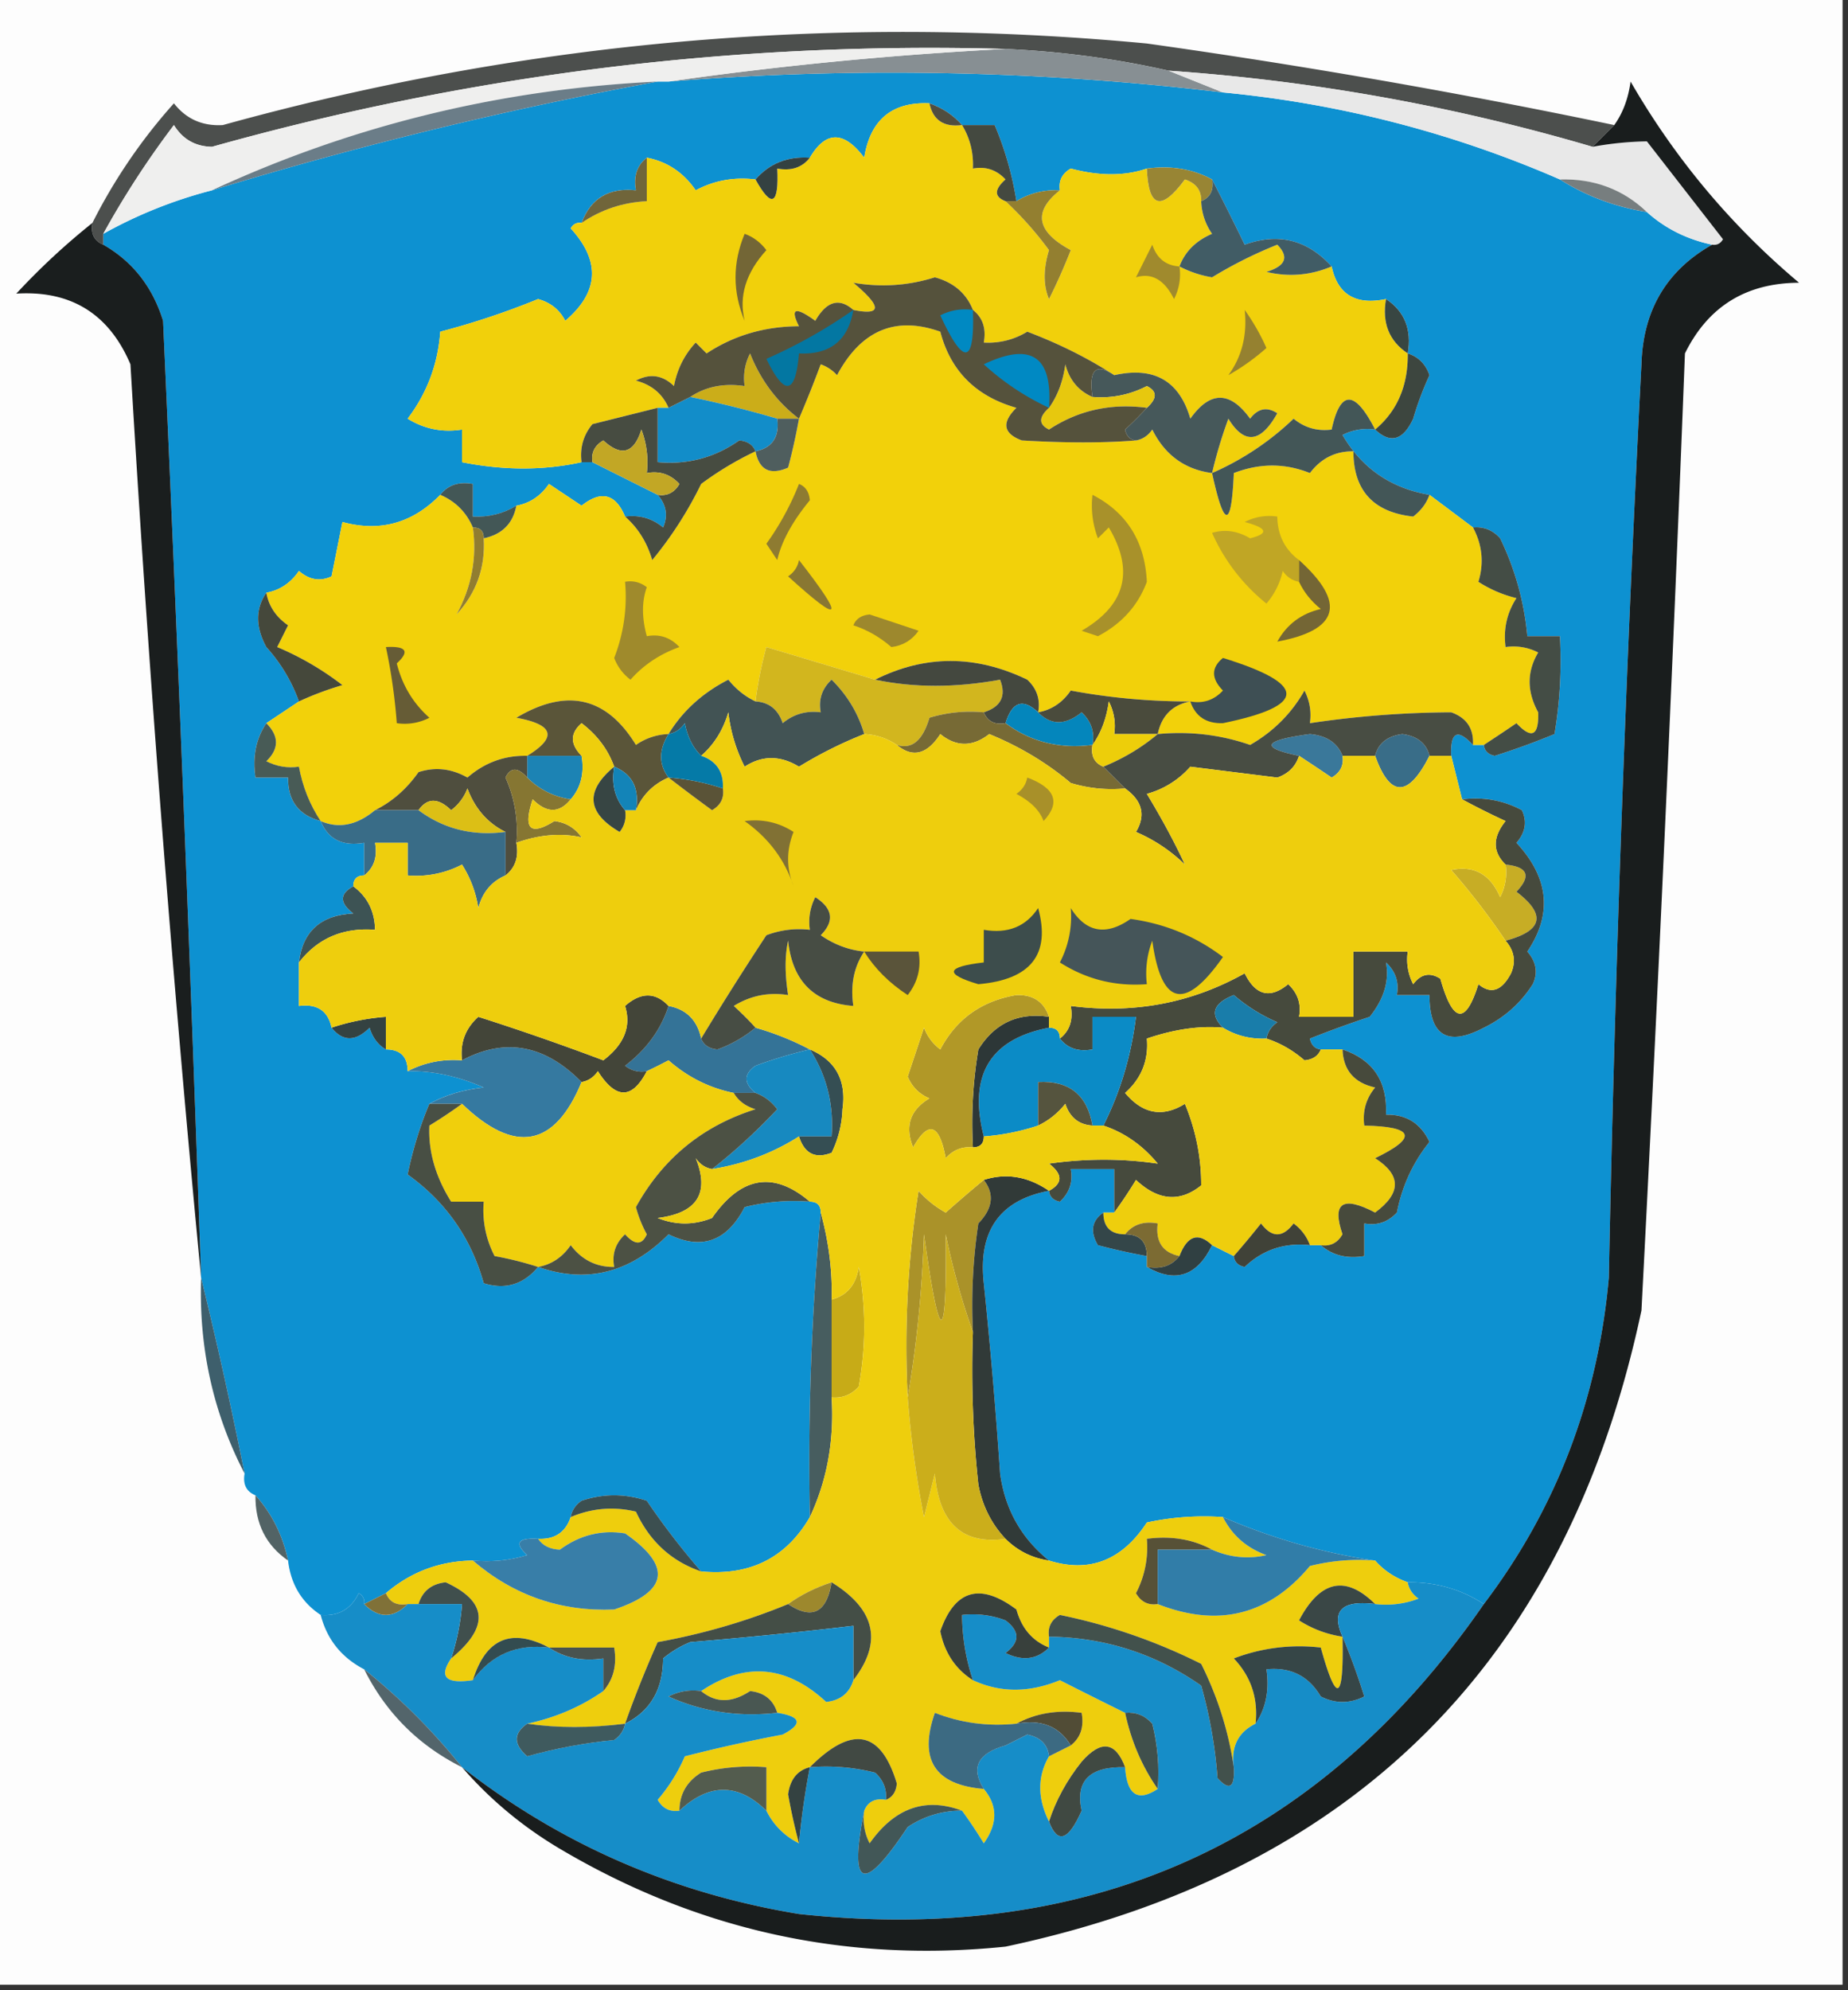 <svg xmlns="http://www.w3.org/2000/svg" width="170" height="183" style="shape-rendering:geometricPrecision;text-rendering:geometricPrecision;image-rendering:optimizeQuality;fill-rule:evenodd;clip-rule:evenodd"><rect width="100%" height="100%" fill="#333333" stroke="none"/><path style="opacity:1" fill="#fdfdfd" d="M-.5-.5h170v183H-.5V-.5z"/><path style="opacity:1" fill="#0d91d1" d="M112.5 8.5a101.552 101.552 0 0 1 31 8c2.39 1.52 5.057 2.52 8 3 1.681 1.508 3.681 2.508 6 3-4.19 2.367-6.357 6.034-6.5 11a2650.537 2650.537 0 0 0-3 84c-1.015 11.231-4.848 21.231-11.5 30-2.091-1.365-4.424-2.032-7-2-1.21-.432-2.21-1.099-3-2-4.782-.698-9.449-2.031-14-4a24.935 24.935 0 0 0-7 .5c-2.283 3.49-5.283 4.657-9 3.5-2.55-2.056-4.05-4.722-4.5-8a502.663 502.663 0 0 0-1.5-17.5c-.53-4.812 1.47-7.646 6-8.5.06.543.393.876 1 1 .886-.825 1.219-1.825 1-3h4v4h-1c-1.073.751-1.24 1.751-.5 3a56.43 56.43 0 0 0 4.5 1v1c2.626 1.506 4.626.839 6-2l2 1c.06.543.393.876 1 1 1.673-1.586 3.673-2.253 6-2h1c1.068.934 2.401 1.268 4 1v-3c1.175.219 2.175-.114 3-1 .48-2.449 1.48-4.615 3-6.5-.808-1.706-2.141-2.539-4-2.5.146-3.054-1.187-5.054-4-6h-2c-.543-.06-.876-.393-1-1a99.85 99.85 0 0 1 5.5-2c1.31-1.632 1.81-3.299 1.5-5 .886.825 1.219 1.825 1 3h3c.001 3.752 1.667 4.752 5 3 1.89-.924 3.39-2.257 4.5-4 .492-1.049.326-2.049-.5-3 2.323-3.448 1.989-6.78-1-10 .826-.951.992-1.951.5-3-1.699-.906-3.533-1.24-5.5-1l-1-4c-.091-2.198.575-2.531 2-1h1c.06.543.393.876 1 1a66.751 66.751 0 0 0 5.5-2c.498-2.982.665-5.982.5-9h-3a25.961 25.961 0 0 0-2.5-9c-.671-.752-1.504-1.086-2.5-1l-4-3c-3.539-.6-6.205-2.433-8-5.5a4.932 4.932 0 0 1 3-.5c1.41 1.328 2.576.995 3.5-1a28.907 28.907 0 0 1 1.5-4c-.355-1.022-1.022-1.689-2-2 .38-2.198-.287-3.865-2-5-2.785.584-4.452-.416-5-3-2.235-2.454-4.902-3.12-8-2a289.533 289.533 0 0 0-3-6c-1.765-.961-3.765-1.295-6-1-2.035.697-4.368.697-7 0-.797.457-1.13 1.124-1 2-1.459-.067-2.792.266-4 1a29.77 29.77 0 0 0-2-7h-3c-.79-.901-1.79-1.568-3-2-3.443-.147-5.443 1.52-6 5-1.87-2.485-3.536-2.485-5 0-2.054-.135-3.72.532-5 2-1.967-.24-3.8.094-5.5 1-1.129-1.641-2.629-2.641-4.5-3-.904.709-1.237 1.709-1 3-2.49-.26-4.156.74-5 3-.438-.065-.772.101-1 .5 2.769 3.024 2.602 5.858-.5 8.5-.52-1.016-1.353-1.682-2.5-2a71.675 71.675 0 0 1-9 3c-.213 2.975-1.213 5.642-3 8 1.545.952 3.212 1.285 5 1v3c3.852.767 7.518.767 11 0h1l6 3c.803.923.97 1.923.5 3-1.011-.837-2.178-1.17-3.5-1-.87-2.099-2.203-2.432-4-1l-3-2c-.765 1.112-1.765 1.779-3 2-1.208.734-2.541 1.067-4 1v-3c-1.291-.237-2.291.096-3 1-2.542 2.61-5.542 3.444-9 2.5l-1 5c-1.049.492-2.049.326-3-.5-.765 1.112-1.765 1.779-3 2-1.006 1.48-1.006 3.146 0 5a14.962 14.962 0 0 1 3 5l-3 2c-.951 1.419-1.285 3.085-1 5h3c-.032 2.119.968 3.452 3 4 .683 1.677 2.017 2.343 4 2v3c-.667 0-1 .333-1 1-1.274.69-1.274 1.523 0 2.5-2.991.145-4.658 1.645-5 4.5v4c1.679-.215 2.679.452 3 2 1.042 1.291 2.208 1.291 3.5 0 .278.916.778 1.582 1.5 2 1.333 0 2 .667 2 2 2.295-.044 4.628.456 7 1.5-1.882.198-3.548.698-5 1.5-.843 1.987-1.51 4.154-2 6.5 3.505 2.506 5.838 5.839 7 10 1.995.613 3.662.113 5-1.5 4.458 1.553 8.458.553 12-3 3.046 1.484 5.379.65 7-2.5a18.452 18.452 0 0 1 6-.5c.667 0 1 .333 1 1a251.258 251.258 0 0 0-1 28c-2.183 3.759-5.517 5.425-10 5a69.058 69.058 0 0 1-5-6.5c-2-.667-4-.667-6 0-.556.383-.89.883-1 1.5-.473 1.406-1.473 2.073-3 2-1.879-.107-2.212.393-1 1.5-1.634.494-3.3.66-5 .5-3.035.039-5.702 1.039-8 3l-2 1c.065-.438-.101-.772-.5-1-.71 1.473-1.876 2.14-3.5 2-1.75-1.159-2.75-2.826-3-5-.492-2.319-1.492-4.319-3-6-.838-.342-1.172-1.008-1-2a417.818 417.818 0 0 0-4-18 7958.07 7958.07 0 0 0-3.5-88c-.967-3.12-2.8-5.454-5.5-7v-1a41.886 41.886 0 0 1 10-4 366.89 366.89 0 0 1 41-10h1a256.7 256.7 0 0 1 51 1z"/><path style="opacity:1" fill="#4c4f4d" d="m148.5 11.5-2 2a182.454 182.454 0 0 0-39-7c-4.806-1.093-9.806-1.76-15-2-24.801-.692-49.135 2.309-73 9-1.53-.029-2.696-.695-3.5-2a82.327 82.327 0 0 0-6.5 10v1c-.838-.342-1.172-1.008-1-2a50.464 50.464 0 0 1 7.5-11c1.126 1.444 2.626 2.11 4.5 2 27.885-7.722 56.218-10.222 85-7.5a658.284 658.284 0 0 1 43 7.5z"/><path style="opacity:1" fill="#878f93" d="M92.5 4.5c5.194.24 10.194.907 15 2l5 2a256.7 256.7 0 0 0-51-1 342.401 342.401 0 0 1 31-3z"/><path style="opacity:1" fill="#efefee" d="M92.5 4.5a342.401 342.401 0 0 0-31 3h-1c-14.422.69-28.089 4.023-41 10a41.886 41.886 0 0 0-10 4 82.327 82.327 0 0 1 6.5-10c.804 1.305 1.97 1.971 3.5 2 23.865-6.691 48.199-9.691 73-9z"/><path style="opacity:1" fill="#e8e8e8" d="M107.5 6.5a182.454 182.454 0 0 1 39 7 29.822 29.822 0 0 1 5-.5l7 9c-.228.399-.562.565-1 .5-2.319-.492-4.319-1.492-6-3-2.184-2.085-4.851-3.085-8-3a101.552 101.552 0 0 0-31-8l-5-2z"/><path style="opacity:1" fill="#6b7d88" d="M60.5 7.5a366.89 366.89 0 0 0-41 10c12.911-5.977 26.578-9.31 41-10z"/><path style="opacity:1" fill="#f1d00b" d="M85.5 9.5c.321 1.548 1.321 2.215 3 2 .734 1.208 1.067 2.541 1 4 1.175-.219 2.175.114 3 1-1.05.929-1.05 1.595 0 2a32.614 32.614 0 0 1 4 4.5c-.53 1.744-.53 3.244 0 4.5.744-1.49 1.41-2.99 2-4.5-3.158-1.696-3.492-3.53-1-5.5-.13-.876.203-1.543 1-2 2.632.697 4.965.697 7 0 .149 3.623 1.316 3.957 3.5 1 1.03.336 1.53 1.003 1.5 2a5.575 5.575 0 0 0 1 3c-1.493.641-2.493 1.641-3 3 .916.482 1.916.815 3 1 1.92-1.17 3.92-2.17 6-3 1.104 1.131.771 1.965-1 2.5 2.045.49 4.045.323 6-.5.548 2.584 2.215 3.584 5 3-.38 2.198.287 3.865 2 5 .036 2.961-.964 5.294-3 7-1.874-3.665-3.207-3.665-4 0-1.322.17-2.489-.163-3.5-1a25.748 25.748 0 0 1-7.5 5 42.504 42.504 0 0 1 1.5-5c1.471 2.402 2.971 2.236 4.5-.5-.949-.617-1.782-.45-2.5.5-1.851-2.564-3.684-2.564-5.5 0-1.009-3.487-3.342-4.82-7-4-2.392-1.554-5.059-2.887-8-4a6.845 6.845 0 0 1-4 1c.237-1.291-.096-2.291-1-3-.605-1.526-1.771-2.526-3.5-3-2.44.771-4.94.938-7.5.5 2.64 2.203 2.64 3.037 0 2.5-1.293-1.145-2.46-.811-3.5 1-1.84-1.333-2.34-1.166-1.5.5-3.16.011-5.993.845-8.5 2.5l-1-1c-1.044 1.123-1.71 2.456-2 4-1.05-1.017-2.216-1.184-3.5-.5 1.442.377 2.442 1.21 3 2.5h-1l-6 1.5c-.837 1.011-1.17 2.178-1 3.5-3.482.767-7.148.767-11 0v-3c-1.788.285-3.455-.048-5-1 1.787-2.358 2.787-5.025 3-8a71.675 71.675 0 0 0 9-3c1.147.318 1.98.984 2.5 2 3.102-2.642 3.269-5.476.5-8.5.228-.399.562-.565 1-.5 1.782-1.22 3.782-1.886 6-2v-4c1.871.359 3.371 1.359 4.5 3 1.7-.906 3.533-1.24 5.5-1 1.488 2.686 2.155 2.353 2-1 1.291.237 2.291-.096 3-1 1.464-2.485 3.13-2.485 5 0 .557-3.48 2.557-5.147 6-5z"/><path style="opacity:1" fill="#504e3f" d="M85.5 9.5c1.21.432 2.21 1.099 3 2-1.679.215-2.679-.452-3-2z"/><path style="opacity:1" fill="#444940" d="M88.5 11.5h3a29.77 29.77 0 0 1 2 7h-1c-1.05-.405-1.05-1.071 0-2-.825-.886-1.825-1.219-3-1 .067-1.459-.266-2.792-1-4z"/><path style="opacity:1" fill="#344141" d="M74.5 14.5c-.709.904-1.709 1.237-3 1 .155 3.353-.512 3.686-2 1 1.28-1.468 2.946-2.135 5-2z"/><path style="opacity:1" fill="#988534" d="M105.5 15.5c2.235-.295 4.235.039 6 1 .172.992-.162 1.658-1 2 .03-.997-.47-1.664-1.5-2-2.184 2.957-3.351 2.623-3.5-1z"/><path style="opacity:1" fill="#70653a" d="M59.5 14.5v4c-2.218.114-4.218.78-6 2 .844-2.26 2.51-3.26 5-3-.237-1.291.096-2.291 1-3z"/><path style="opacity:1" fill="#777e7f" d="M143.5 16.5c3.149-.085 5.816.915 8 3-2.943-.48-5.61-1.48-8-3z"/><path style="opacity:1" fill="#1a1e1e" d="M8.5 20.5c-.172.992.162 1.658 1 2 2.7 1.546 4.533 3.88 5.5 7a7958.07 7958.07 0 0 1 3.5 88 2289.224 2289.224 0 0 1-6.5-84c-1.975-4.644-5.475-6.81-10.5-6.5a63.671 63.671 0 0 1 7-6.5z"/><path style="opacity:1" fill="#937f30" d="M97.5 17.5c-2.492 1.97-2.158 3.804 1 5.5a54.513 54.513 0 0 1-2 4.5c-.53-1.256-.53-2.756 0-4.5a32.614 32.614 0 0 0-4-4.5h1c1.208-.734 2.541-1.067 4-1z"/><path style="opacity:1" fill="#415c65" d="M111.5 16.5a289.533 289.533 0 0 1 3 6c3.098-1.12 5.765-.454 8 2-1.955.823-3.955.99-6 .5 1.771-.535 2.104-1.369 1-2.5-2.08.83-4.08 1.83-6 3a10.022 10.022 0 0 1-3-1c.507-1.359 1.507-2.359 3-3a5.575 5.575 0 0 1-1-3c.838-.342 1.172-1.008 1-2z"/><path style="opacity:1" fill="#a08a2d" d="M108.5 24.5a4.934 4.934 0 0 1-.5 3c-.881-1.773-2.047-2.44-3.5-2l1.5-3c.417 1.256 1.25 1.923 2.5 2z"/><path style="opacity:1" fill="#736636" d="M68.5 21.5c.79.283 1.456.783 2 1.5-1.885 2.078-2.551 4.245-2 6.5-1.115-2.656-1.115-5.323 0-8z"/><path style="opacity:1" fill="#384642" d="M127.5 27.5c1.713 1.135 2.38 2.802 2 5-1.713-1.135-2.38-2.802-2-5z"/><path style="opacity:1" fill="#f2d10a" d="M104.5 40.5c.617-.11 1.117-.444 1.5-1 1.162 2.338 2.996 3.672 5.5 4 1.114 5.13 1.781 5.13 2 0 2.381-.92 4.714-.92 7 0 1.024-1.353 2.357-2.02 4-2 .006 3.602 1.84 5.602 5.5 6 .717-.544 1.217-1.21 1.5-2l4 3c.859 1.606 1.026 3.273.5 5 1.067.69 2.234 1.19 3.5 1.5-.88 1.356-1.214 2.856-1 4.5a4.932 4.932 0 0 1 3 .5c-1.048 1.756-1.048 3.59 0 5.5.07 2.166-.596 2.499-2 1-1.018.692-2.018 1.36-3 2h-1c.085-1.495-.581-2.495-2-3-4.331.017-8.664.35-13 1a4.934 4.934 0 0 0-.5-3c-1.193 2.105-2.86 3.772-5 5-2.719-.944-5.552-1.277-8.5-1 .356-1.69 1.356-2.69 3-3a59.362 59.362 0 0 1-11-1c-.765 1.112-1.765 1.779-3 2 .219-1.175-.114-2.175-1-3-4.749-2.294-9.416-2.294-14 0-3.321-.995-6.654-1.995-10-3a35.64 35.64 0 0 0-1 5c-.958-.453-1.792-1.12-2.5-2-2.375 1.215-4.209 2.881-5.5 5a5.576 5.576 0 0 0-3 1c-2.706-4.427-6.373-5.26-11-2.5 3.453.628 3.787 1.795 1 3.5-2.07-.051-3.903.615-5.5 2-1.465-.83-2.965-.996-4.5-.5-1.09 1.55-2.424 2.717-4 3.5-1.67 1.39-3.336 1.723-5 1a13.213 13.213 0 0 1-2-5 4.932 4.932 0 0 1-3-.5c1.184-1.145 1.184-2.312 0-3.5l3-2c1.266-.59 2.6-1.09 4-1.5a26.972 26.972 0 0 0-6-3.5l1-2c-1.112-.765-1.779-1.765-2-3 1.235-.221 2.235-.888 3-2 .951.826 1.951.992 3 .5l1-5c3.458.944 6.458.11 9-2.5 1.4.6 2.4 1.6 3 3 .383 2.804-.117 5.47-1.5 8 1.825-1.98 2.658-4.313 2.5-7 1.69-.356 2.69-1.356 3-3 1.235-.221 2.235-.888 3-2l3 2c1.797-1.432 3.13-1.099 4 1 1.187 1.034 2.02 2.367 2.5 4a35.187 35.187 0 0 0 4.5-7 29.744 29.744 0 0 1 5-3c.343 1.725 1.343 2.225 3 1.5a56.192 56.192 0 0 0 1-4.5 111.25 111.25 0 0 0 2-5c.586.21 1.086.543 1.5 1 2.217-4.135 5.384-5.468 9.5-4 .945 3.612 3.279 5.946 7 7-1.38 1.363-1.213 2.363.5 3 4.036.24 7.536.24 10.5 0z"/><path style="opacity:1" fill="#958130" d="M114.5 28.5a19.588 19.588 0 0 1 2 3.5 20.477 20.477 0 0 1-3.5 2.5c1.246-1.706 1.746-3.706 1.5-6z"/><path style="opacity:1" fill="#3d463f" d="M129.5 32.5c.978.311 1.645.978 2 2a28.907 28.907 0 0 0-1.5 4c-.924 1.995-2.09 2.328-3.5 1 2.036-1.706 3.036-4.039 3-7z"/><path style="opacity:1" fill="#cbad19" d="M73.5 38.5h-2a100.131 100.131 0 0 0-8-2c1.419-.951 3.085-1.285 5-1a4.932 4.932 0 0 1 .5-3c.98 2.468 2.48 4.468 4.5 6z"/><path style="opacity:1" fill="#46585a" d="M102.5 34.5c3.658-.82 5.991.513 7 4 1.816-2.564 3.649-2.564 5.5 0 .718-.95 1.551-1.117 2.5-.5-1.529 2.736-3.029 2.902-4.5.5a42.504 42.504 0 0 0-1.5 5c-2.504-.328-4.338-1.662-5.5-4-.383.556-.883.89-1.5 1-.543-.06-.876-.393-1-1a30.968 30.968 0 0 0 2-2c.963-.864.963-1.53 0-2a9.107 9.107 0 0 1-5 1c-.369-2.493.297-3.16 2-2z"/><path style="opacity:1" fill="#e7c80e" d="M100.5 36.5a9.107 9.107 0 0 0 5-1c.963.47.963 1.136 0 2-3.307-.437-6.307.23-9 2-.963-.47-.963-1.136 0-2 .79-1.108 1.29-2.442 1.5-4 .377 1.442 1.21 2.442 2.5 3z"/><path style="opacity:1" fill="#128dc9" d="M63.5 36.5c2.78.578 5.447 1.245 8 2 .215 1.679-.452 2.679-2 3-.235-.597-.735-.93-1.5-1-2.256 1.586-4.756 2.252-7.5 2v-5h1l2-1z"/><path style="opacity:1" fill="#55523c" d="M89.5 28.5c.904.709 1.237 1.709 1 3a6.845 6.845 0 0 0 4-1c2.941 1.113 5.608 2.446 8 4-1.703-1.16-2.369-.493-2 2-1.29-.558-2.123-1.558-2.5-3-.21 1.558-.71 2.892-1.5 4-.963.864-.963 1.53 0 2 2.693-1.77 5.693-2.437 9-2a30.968 30.968 0 0 1-2 2c.124.607.457.94 1 1-2.964.24-6.464.24-10.5 0-1.713-.637-1.88-1.637-.5-3-3.721-1.054-6.055-3.388-7-7-4.116-1.468-7.283-.135-9.5 4a3.646 3.646 0 0 0-1.5-1 111.25 111.25 0 0 1-2 5c-2.02-1.532-3.52-3.532-4.5-6a4.932 4.932 0 0 0-.5 3c-1.915-.285-3.581.049-5 1l-2 1c-.558-1.29-1.558-2.123-3-2.5 1.284-.684 2.45-.517 3.5.5.29-1.544.956-2.877 2-4l1 1c2.507-1.655 5.34-2.489 8.5-2.5-.84-1.666-.34-1.833 1.5-.5 1.04-1.811 2.207-2.145 3.5-1 2.64.537 2.64-.297 0-2.5 2.56.438 5.06.271 7.5-.5 1.729.474 2.895 1.474 3.5 3z"/><path style="opacity:1" fill="#0089c3" d="M96.5 37.5a23.573 23.573 0 0 1-6-4c4.339-2.074 6.339-.741 6 4z"/><path style="opacity:1" fill="#0377a2" d="M78.5 28.5c-.467 2.797-2.133 4.13-5 4-.32 3.8-1.32 3.967-3 .5a46.966 46.966 0 0 0 8-4.5z"/><path style="opacity:1" fill="#0089c2" d="M89.5 28.5c.168 5.032-.832 5.2-3 .5a4.932 4.932 0 0 1 3-.5z"/><path style="opacity:1" fill="#4f5e5e" d="M71.5 38.5h2a56.192 56.192 0 0 1-1 4.5c-1.657.725-2.657.225-3-1.5 1.548-.321 2.215-1.321 2-3z"/><path style="opacity:1" fill="#474c41" d="M60.5 37.5v5c2.744.252 5.244-.414 7.5-2 .765.07 1.265.403 1.5 1a29.744 29.744 0 0 0-5 3 35.187 35.187 0 0 1-4.5 7c-.48-1.633-1.313-2.966-2.5-4 1.322-.17 2.489.163 3.5 1 .47-1.077.303-2.077-.5-3 .876.13 1.543-.203 2-1-.825-.886-1.825-1.219-3-1a8.434 8.434 0 0 0-.5-4c-.677 2.189-1.844 2.522-3.5 1-.797.457-1.13 1.124-1 2h-1c-.17-1.322.163-2.489 1-3.5l6-1.5z"/><path style="opacity:1" fill="#c2a725" d="m60.5 45.5-6-3c-.13-.876.203-1.543 1-2 1.656 1.522 2.823 1.189 3.5-1a8.434 8.434 0 0 1 .5 4c1.175-.219 2.175.114 3 1-.457.797-1.124 1.13-2 1z"/><path style="opacity:1" fill="#435657" d="M126.5 39.5a4.932 4.932 0 0 0-3 .5c1.795 3.067 4.461 4.9 8 5.5-.283.79-.783 1.456-1.5 2-3.66-.398-5.494-2.398-5.5-6-1.643-.02-2.976.647-4 2-2.286-.92-4.619-.92-7 0-.219 5.13-.886 5.13-2 0a25.748 25.748 0 0 0 7.5-5c1.011.837 2.178 1.17 3.5 1 .793-3.665 2.126-3.665 4 0z"/><path style="opacity:1" fill="#435756" d="M40.5 45.5c.709-.904 1.709-1.237 3-1v3c1.459.067 2.792-.266 4-1-.31 1.644-1.31 2.644-3 3 0-.667-.333-1-1-1-.6-1.4-1.6-2.4-3-3z"/><path style="opacity:1" fill="#8e7b31" d="M73.5 44.5c.597.235.93.735 1 1.5-1.604 1.947-2.604 3.78-3 5.5l-1-1.5a25.196 25.196 0 0 0 3-5.5z"/><path style="opacity:1" fill="#a8912a" d="M100.5 45.5c3.156 1.628 4.823 4.295 5 8-.813 2.185-2.313 3.852-4.5 5l-1.5-.5c4.038-2.342 4.871-5.508 2.5-9.5l-1 1a8.43 8.43 0 0 1-.5-4z"/><path style="opacity:1" fill="#c0a625" d="M119.5 51.5v2c-.617-.11-1.117-.444-1.5-1a6.802 6.802 0 0 1-1.5 3 17.38 17.38 0 0 1-5-6.5c1.172-.353 2.338-.187 3.5.5 1.762-.444 1.595-.944-.5-1.5a4.932 4.932 0 0 1 3-.5c.027 1.7.694 3.033 2 4z"/><path style="opacity:1" fill="#897732" d="M73.5 51.5c4.294 5.51 3.96 6.01-1 1.5.556-.383.89-.883 1-1.5z"/><path style="opacity:1" fill="#917d30" d="M43.5 48.5c.667 0 1 .333 1 1 .158 2.687-.675 5.02-2.5 7 1.383-2.53 1.883-5.196 1.5-8z"/><path style="opacity:1" fill="#746635" d="M119.5 51.5c4.364 3.937 3.697 6.437-2 7.5.876-1.585 2.209-2.585 4-3-.881-.708-1.547-1.542-2-2.5v-2z"/><path style="opacity:1" fill="#444d45" d="M135.5 48.5c.996-.086 1.829.248 2.5 1a25.961 25.961 0 0 1 2.5 9h3a40.911 40.911 0 0 1-.5 9 66.751 66.751 0 0 1-5.5 2c-.607-.124-.94-.457-1-1 .982-.64 1.982-1.308 3-2 1.404 1.499 2.07 1.166 2-1-1.048-1.91-1.048-3.744 0-5.5a4.932 4.932 0 0 0-3-.5c-.214-1.644.12-3.144 1-4.5a11.357 11.357 0 0 1-3.5-1.5c.526-1.727.359-3.394-.5-5z"/><path style="opacity:1" fill="#9d882d" d="M78.5 57.5c.235-.597.735-.93 1.5-1l4.5 1.5c-.608.87-1.441 1.37-2.5 1.5-1.077-.93-2.244-1.596-3.5-2z"/><path style="opacity:1" fill="#9f8a2c" d="M57.5 53.5a2.428 2.428 0 0 1 2 .5c-.466 1.299-.466 2.799 0 4.5 1.175-.219 2.175.114 3 1-1.795.641-3.295 1.641-4.5 3a4.452 4.452 0 0 1-1.5-2 15.42 15.42 0 0 0 1-7z"/><path style="opacity:1" fill="#665c36" d="M35.5 59.5c1.879-.107 2.212.393 1 1.5.496 1.996 1.496 3.663 3 5a4.932 4.932 0 0 1-3 .5 51.639 51.639 0 0 0-1-7z"/><path style="opacity:1" fill="#d2b61e" d="M80.5 62.5c3.578.75 7.412.75 11.5 0 .585 1.498.085 2.498-1.5 3-1.7-.16-3.366.007-5 .5-.62 2.102-1.62 2.935-3 2.5a5.728 5.728 0 0 0-3-1c-.548-1.894-1.548-3.56-3-5-.886.825-1.219 1.825-1 3-1.322-.17-2.489.163-3.5 1-.417-1.256-1.25-1.923-2.5-2a35.64 35.64 0 0 1 1-5c3.346 1.005 6.679 2.005 10 3z"/><path style="opacity:1" fill="#44483f" d="M95.5 65.5c-1.395-1.315-2.395-.981-3 1-.992.172-1.658-.162-2-1 1.585-.502 2.085-1.502 1.5-3-4.088.75-7.922.75-11.5 0 4.584-2.294 9.251-2.294 14 0 .886.825 1.219 1.825 1 3z"/><path style="opacity:1" fill="#3e4f54" d="M109.5 64.5c1.175.219 2.175-.114 3-1-1.09-1.109-1.09-2.109 0-3 7.779 2.398 7.779 4.398 0 6-1.538.047-2.538-.62-3-2z"/><path style="opacity:1" fill="#45483b" d="M24.5 54.5c.221 1.235.888 2.235 2 3l-1 2a26.972 26.972 0 0 1 6 3.5c-1.4.41-2.734.91-4 1.5a14.962 14.962 0 0 0-3-5c-1.006-1.854-1.006-3.52 0-5z"/><path style="opacity:1" fill="#5a5539" d="M61.5 67.5c-.905 1.464-.905 2.798 0 4-1.4.6-2.4 1.6-3 3 .343-1.983-.324-3.317-2-4-.566-1.578-1.566-2.912-3-4-1.062.925-1.062 1.925 0 3h-5c2.787-1.705 2.453-2.872-1-3.5 4.627-2.76 8.294-1.927 11 2.5a5.576 5.576 0 0 1 3-1z"/><path style="opacity:1" fill="#0486bc" d="M95.5 65.5c1.172 1.205 2.505 1.205 4 0 .886.825 1.219 1.825 1 3-3.013.393-5.68-.274-8-2 .605-1.981 1.605-2.315 3-1z"/><path style="opacity:1" fill="#4a4b3c" d="M109.5 64.5c-1.644.31-2.644 1.31-3 3h-4a4.934 4.934 0 0 0-.5-3c-.21 1.558-.71 2.891-1.5 4 .219-1.175-.114-2.175-1-3-1.495 1.205-2.828 1.205-4 0 1.235-.221 2.235-.888 3-2a59.362 59.362 0 0 0 11 1z"/><path style="opacity:1" fill="#776a35" d="M90.5 65.5c.342.838 1.008 1.172 2 1 2.32 1.726 4.987 2.393 8 2-.172.992.162 1.658 1 2l2 2a12.935 12.935 0 0 1-5-.5c-2.208-1.86-4.708-3.36-7.5-4.5-1.532 1.195-3.032 1.195-4.5 0-1.214 1.88-2.548 2.213-4 1 1.38.435 2.38-.398 3-2.5 1.634-.493 3.3-.66 5-.5z"/><path style="opacity:1" fill="#485b56" d="M24.5 66.5c1.184 1.188 1.184 2.355 0 3.5.948.483 1.948.65 3 .5.33 1.822.997 3.49 2 5-2.032-.548-3.032-1.881-3-4h-3c-.285-1.915.049-3.581 1-5z"/><path style="opacity:1" fill="#425354" d="M69.5 64.5c1.25.077 2.083.744 2.5 2 1.011-.837 2.178-1.17 3.5-1-.219-1.175.114-2.175 1-3 1.452 1.44 2.452 3.106 3 5a38.588 38.588 0 0 0-6 3c-1.723-1.052-3.39-1.052-5 0a14.73 14.73 0 0 1-1.5-5c-.48 1.633-1.313 2.966-2.5 4-.768-.763-1.268-1.763-1.5-3-.383.556-.883.89-1.5 1 1.291-2.119 3.125-3.785 5.5-5 .708.88 1.542 1.547 2.5 2z"/><path style="opacity:1" fill="#edce0a" d="M106.5 67.5c-1.465 1.237-3.132 2.237-5 3-.838-.342-1.172-1.008-1-2 .79-1.109 1.29-2.442 1.5-4 .483.948.649 1.948.5 3h4z"/><path style="opacity:1" fill="#3a789a" d="M123.5 69.5c.131.876-.202 1.543-1 2a187.991 187.991 0 0 0-3-2c-3.658-.75-3.324-1.416 1-2 1.53.14 2.53.806 3 2z"/><path style="opacity:1" fill="#396d88" d="M131.5 69.5c-1.955 3.852-3.622 3.852-5 0 .291-1.15 1.124-1.816 2.5-2 1.376.184 2.209.85 2.5 2z"/><path style="opacity:1" fill="#484d43" d="M135.5 68.5c-1.425-1.531-2.091-1.198-2 1h-2c-.291-1.15-1.124-1.816-2.5-2-1.376.184-2.209.85-2.5 2h-3c-.47-1.194-1.47-1.86-3-2-4.324.584-4.658 1.25-1 2-.311.978-.978 1.644-2 2l-8-1a8.189 8.189 0 0 1-4 2.5c1.387 2.293 2.554 4.46 3.5 6.5a14.759 14.759 0 0 0-4.5-3c.921-1.531.588-2.865-1-4l-2-2c1.868-.763 3.535-1.763 5-3 2.948-.277 5.781.056 8.5 1 2.14-1.228 3.807-2.895 5-5 .483.948.649 1.948.5 3a89.957 89.957 0 0 1 13-1c1.419.505 2.085 1.505 2 3z"/><path style="opacity:1" fill="#1c83b4" d="M48.5 69.5h5c.268 1.599-.066 2.932-1 4-1.562-.233-2.895-.9-4-2v-2z"/><path style="opacity:1" fill="#4f4e3e" d="M48.5 69.5v2c-.864-.963-1.53-.963-2 0a11.989 11.989 0 0 1 1 6c.237 1.291-.096 2.291-1 3v-4c-1.644-.816-2.81-2.15-3.5-4a4.452 4.452 0 0 1-1.5 2c-1.187-1.153-2.187-1.153-3 0h-4c1.576-.783 2.91-1.95 4-3.5 1.535-.496 3.035-.33 4.5.5 1.597-1.385 3.43-2.051 5.5-2z"/><path style="opacity:1" fill="#dcbf15" d="M46.5 76.5c-3.013.393-5.68-.274-8-2 .813-1.153 1.813-1.153 3 0a4.452 4.452 0 0 0 1.5-2c.69 1.85 1.856 3.184 3.5 4z"/><path style="opacity:1" fill="#396c87" d="M34.5 74.5h4c2.32 1.726 4.987 2.393 8 2v4c-1.29.558-2.123 1.558-2.5 3a10.253 10.253 0 0 0-1.5-4 9.106 9.106 0 0 1-5 1v-3h-3c.237 1.291-.096 2.291-1 3v-3c-1.983.343-3.317-.323-4-2 1.664.723 3.33.39 5-1z"/><path style="opacity:1" fill="#867632" d="M48.5 71.5c1.105 1.1 2.438 1.767 4 2-1.042 1.291-2.208 1.291-3.5 0-.905 2.732-.238 3.399 2 2 1.059.13 1.892.63 2.5 1.5-1.887-.423-3.887-.256-6 .5a11.989 11.989 0 0 0-1-6c.47-.963 1.136-.963 2 0z"/><path style="opacity:1" fill="#c7ad25" d="M138.5 79.5c2.049.206 2.383 1.04 1 2.5 2.758 2.097 2.425 3.597-1 4.5a65.517 65.517 0 0 0-5-6.5c2.094-.445 3.594.388 4.5 2.5a4.934 4.934 0 0 0 .5-3z"/><path style="opacity:1" fill="#3d5354" d="M32.5 81.5c1.306.967 1.973 2.3 2 4-2.938-.227-5.271.773-7 3 .342-2.855 2.009-4.355 5-4.5-1.274-.977-1.274-1.81 0-2.5z"/><path style="opacity:1" fill="#464a3d" d="M134.5 73.5c1.967-.24 3.801.094 5.5 1 .492 1.049.326 2.049-.5 3 2.989 3.22 3.323 6.552 1 10 .826.951.992 1.951.5 3-1.11 1.743-2.61 3.076-4.5 4-3.333 1.752-4.999.752-5-3h-3c.219-1.175-.114-2.175-1-3 .31 1.701-.19 3.368-1.5 5a99.85 99.85 0 0 0-5.5 2c.124.607.457.94 1 1-.235.597-.735.93-1.5 1-1.077-.93-2.244-1.596-3.5-2 .111-.617.444-1.117 1-1.5a15.653 15.653 0 0 1-4-2.5c-1.904.757-2.237 1.757-1 3-2.135-.195-4.468.139-7 1 .172 1.992-.495 3.659-2 5 1.622 1.939 3.456 2.272 5.5 1 1.006 2.437 1.506 4.937 1.5 7.5-1.958 1.579-3.958 1.412-6-.5a44.093 44.093 0 0 1-2 3v-4h-4c.219 1.175-.114 2.175-1 3-.607-.124-.94-.457-1-1 1.274-.689 1.274-1.523 0-2.5 3.407-.482 6.74-.482 10 0-1.387-1.683-3.053-2.85-5-3.5 1.555-3.076 2.555-6.409 3-10h-4v3c-1.291.237-2.291-.096-3-1 .904-.709 1.237-1.709 1-3 5.759.752 11.093-.248 16-3 1.003 2.042 2.337 2.375 4 1 .886.825 1.219 1.825 1 3h5v-6h5a4.934 4.934 0 0 0 .5 3c.718-.95 1.551-1.117 2.5-.5 1.156 4.1 2.323 4.268 3.5.5 1.147.958 2.147.625 3-1 .47-1.077.303-2.077-.5-3 3.425-.903 3.758-2.403 1-4.5 1.383-1.46 1.049-2.294-1-2.5-1.205-1.172-1.205-2.505 0-4a70.915 70.915 0 0 1-4-2z"/><path style="opacity:1" fill="#197daa" d="M116.5 95.5c-1.459.067-2.792-.266-4-1-1.237-1.243-.904-2.243 1-3a15.653 15.653 0 0 0 4 2.5c-.556.383-.889.883-1 1.5z"/><path style="opacity:1" fill="#344241" d="M35.5 96.5c-.722-.418-1.222-1.084-1.5-2-1.292 1.291-2.458 1.291-3.5 0a20.677 20.677 0 0 1 5-1v3z"/><path style="opacity:1" fill="#3579a0" d="M53.5 99.5c-2.48 6.004-6.148 6.67-11 2h-3c1.452-.802 3.118-1.302 5-1.5-2.372-1.044-4.705-1.544-7-1.5 1.542-.8 3.209-1.134 5-1 3.95-2.109 7.617-1.442 11 2z"/><path style="opacity:1" fill="#0b8bc6" d="M101.5 103.5h-1c-.489-2.824-2.156-4.157-5-4v4a20.691 20.691 0 0 1-5 1c-1.437-5.619.563-8.952 6-10 .667 0 1 .333 1 1 .709.904 1.709 1.237 3 1v-3h4c-.445 3.591-1.445 6.924-3 10z"/><path style="opacity:1" fill="#eece0d" d="M112.5 94.5c1.208.734 2.541 1.067 4 1 1.256.404 2.423 1.07 3.5 2 .765-.07 1.265-.403 1.5-1h2c.074 1.91 1.074 3.078 3 3.5-.837 1.011-1.17 2.178-1 3.5 4.61.096 4.944 1.096 1 3 2.422 1.548 2.422 3.214 0 5-2.994-1.566-3.994-.899-3 2-.457.798-1.124 1.131-2 1h-1c-.283-.789-.783-1.456-1.5-2-1 1.333-2 1.333-3 0a81.316 81.316 0 0 1-2.5 3l-2-1c-1.279-1.215-2.279-.882-3 1-1.548-.321-2.215-1.321-2-3-1.291-.237-2.291.096-3 1-1.333 0-2-.667-2-2h1a44.093 44.093 0 0 0 2-3c2.042 1.912 4.042 2.079 6 .5.006-2.563-.494-5.063-1.5-7.5-2.044 1.272-3.878.939-5.5-1 1.505-1.341 2.172-3.008 2-5 2.532-.861 4.865-1.195 7-1z"/><path style="opacity:1" fill="#347397" d="M61.5 92.5c1.644.31 2.644 1.31 3 3 .235.597.735.93 1.5 1a11.81 11.81 0 0 0 3.5-2 26.326 26.326 0 0 1 5 2 42.618 42.618 0 0 0-5 1.5c-1.098.77-1.098 1.603 0 2.5h-2c-2.247-.457-4.247-1.457-6-3-.684.363-1.35.696-2 1a2.428 2.428 0 0 1-2-.5c1.969-1.5 3.302-3.333 4-5.5z"/><path style="opacity:1" fill="#434539" d="M61.5 92.5c-.698 2.167-2.031 4-4 5.5a2.428 2.428 0 0 0 2 .5c-1.35 2.606-2.85 2.606-4.5 0-.383.556-.883.89-1.5 1-3.383-3.442-7.05-4.109-11-2-.188-1.603.312-2.937 1.5-4a235.905 235.905 0 0 1 11.5 4c1.922-1.46 2.59-3.127 2-5 1.458-1.282 2.792-1.282 4 0z"/><path style="opacity:1" fill="#1789c0" d="M74.5 96.5c1.546 2.382 2.213 5.049 2 8h-3c-2.428 1.543-5.094 2.543-8 3 2.025-1.575 4.025-3.408 6-5.5-.544-.717-1.21-1.217-2-1.5-1.098-.897-1.098-1.73 0-2.5a42.618 42.618 0 0 1 5-1.5z"/><path style="opacity:1" fill="#2d3737" d="M96.5 93.5v1c-5.437 1.048-7.437 4.381-6 10 0 .667-.333 1-1 1a40.937 40.937 0 0 1 .5-9c1.509-2.42 3.675-3.42 6.5-3z"/><path style="opacity:1" fill="#f0cf0c" d="M67.5 100.5c.418.722 1.084 1.222 2 1.5-4.862 1.528-8.529 4.528-11 9a11.47 11.47 0 0 0 1 2.5c-.438 1.006-1.104 1.006-2 0-.886.825-1.219 1.825-1 3-1.643.02-2.976-.647-4-2-.765 1.112-1.765 1.779-3 2a31.98 31.98 0 0 0-4-1 9.107 9.107 0 0 1-1-5h-3c-1.447-2.316-2.113-4.649-2-7a44.293 44.293 0 0 0 3-2c4.852 4.67 8.52 4.004 11-2 .617-.11 1.117-.444 1.5-1 1.65 2.606 3.15 2.606 4.5 0 .65-.304 1.316-.637 2-1 1.753 1.543 3.753 2.543 6 3z"/><path style="opacity:1" fill="#354e53" d="M74.5 96.5c2.376 1.012 3.376 2.845 3 5.5a9.84 9.84 0 0 1-1 4c-1.498.585-2.498.085-3-1.5h3c.213-2.951-.454-5.618-2-8z"/><path style="opacity:1" fill="#55543e" d="M100.5 103.5c-1.25-.077-2.083-.744-2.5-2-.708.881-1.542 1.547-2.5 2v-4c2.844-.157 4.511 1.176 5 4z"/><path style="opacity:1" fill="#b19827" d="M96.5 93.5c-2.825-.42-4.991.58-6.5 3a40.937 40.937 0 0 0-.5 9c-.996-.086-1.83.248-2.5 1-.582-3.168-1.582-3.501-3-1-.783-1.933-.283-3.433 1.5-4.5-.928-.388-1.595-1.055-2-2l1.5-4.5a4.452 4.452 0 0 0 1.5 2c1.474-2.8 3.808-4.466 7-5 1.538-.047 2.538.62 3 2z"/><path style="opacity:1" fill="#474a3c" d="M123.5 96.5c2.813.946 4.146 2.946 4 6 1.859-.039 3.192.794 4 2.5-1.52 1.885-2.52 4.051-3 6.5-.825.886-1.825 1.219-3 1v3c-1.599.268-2.932-.066-4-1 .876.131 1.543-.202 2-1-.994-2.899.006-3.566 3-2 2.422-1.786 2.422-3.452 0-5 3.944-1.904 3.61-2.904-1-3-.17-1.322.163-2.489 1-3.5-1.926-.422-2.926-1.59-3-3.5z"/><path style="opacity:1" fill="#484f44" d="M39.5 101.5h3a44.293 44.293 0 0 1-3 2c-.113 2.351.553 4.684 2 7h3a9.107 9.107 0 0 0 1 5 31.98 31.98 0 0 1 4 1c-1.338 1.613-3.005 2.113-5 1.5-1.162-4.161-3.495-7.494-7-10 .49-2.346 1.157-4.513 2-6.5z"/><path style="opacity:1" fill="#aa9229" d="M90.5 108.5c1 1.289.834 2.622-.5 4a50.442 50.442 0 0 0-.5 10 67.643 67.643 0 0 1-2.5-9c.115 10.485-.551 10.485-2 0-.174 5.184-.674 10.184-1.5 15a91.123 91.123 0 0 1 1-19 9.26 9.26 0 0 0 2.5 2 123.446 123.446 0 0 1 3.5-3z"/><path style="opacity:1" fill="#344649" d="M101.5 111.5c0 1.333.667 2 2 2s2 .667 2 2a56.43 56.43 0 0 1-4.5-1c-.74-1.249-.573-2.249.5-3z"/><path style="opacity:1" fill="#4c5144" d="M67.5 100.5h2c.79.283 1.456.783 2 1.5-1.975 2.092-3.975 3.925-6 5.5-.617-.111-1.117-.444-1.5-1 1.3 3.214.134 5.048-3.5 5.5 1.667.667 3.333.667 5 0 2.672-3.841 5.672-4.341 9-1.5a18.452 18.452 0 0 0-6 .5c-1.621 3.15-3.954 3.984-7 2.5-3.542 3.553-7.542 4.553-12 3 1.235-.221 2.235-.888 3-2 1.024 1.353 2.357 2.02 4 2-.219-1.175.114-2.175 1-3 .896 1.006 1.562 1.006 2 0a11.47 11.47 0 0 1-1-2.5c2.471-4.472 6.138-7.472 11-9-.916-.278-1.582-.778-2-1.5z"/><path style="opacity:1" fill="#7c6b33" d="M103.5 113.5c.709-.904 1.709-1.237 3-1-.215 1.679.452 2.679 2 3-.709.904-1.709 1.237-3 1v-1c0-1.333-.667-2-2-2z"/><path style="opacity:1" fill="#304042" d="M111.5 114.5c-1.374 2.839-3.374 3.506-6 2 1.291.237 2.291-.096 3-1 .721-1.882 1.721-2.215 3-1z"/><path style="opacity:1" fill="#404238" d="M120.5 114.5c-2.327-.253-4.327.414-6 2-.607-.124-.94-.457-1-1a81.316 81.316 0 0 0 2.5-3c1 1.333 2 1.333 3 0 .717.544 1.217 1.211 1.5 2z"/><path style="opacity:1" fill="#c7ab17" d="M76.5 128.5v-9c1.431-.381 2.264-1.381 2.5-3a30.499 30.499 0 0 1 0 11c-.67.752-1.504 1.086-2.5 1z"/><path style="opacity:1" fill="#475d5f" d="M75.5 111.5c.743 2.711 1.077 5.377 1 8v9c.249 3.958-.418 7.624-2 11a251.258 251.258 0 0 1 1-28z"/><path style="opacity:1" fill="#313a38" d="M96.5 109.5c-4.53.854-6.53 3.688-6 8.5a502.663 502.663 0 0 1 1.5 17.5c.45 3.278 1.95 5.944 4.5 8-1.562-.233-2.895-.9-4-2-1.3-1.382-2.134-3.048-2.5-5a98.432 98.432 0 0 1-.5-14c-.165-3.35.002-6.683.5-10 1.334-1.378 1.5-2.711.5-4 2.056-.661 4.056-.328 6 1z"/><path style="opacity:1" fill="#3e5f6c" d="M18.5 117.5a417.818 417.818 0 0 1 4 18c-2.884-5.547-4.217-11.547-4-18z"/><path style="opacity:1" fill="#eece0d" d="M79.5 67.5a5.728 5.728 0 0 1 3 1c1.452 1.213 2.786.88 4-1 1.468 1.195 2.968 1.195 4.5 0 2.792 1.14 5.292 2.64 7.5 4.5 1.634.493 3.301.66 5 .5 1.588 1.135 1.921 2.469 1 4a14.759 14.759 0 0 1 4.5 3c-.946-2.04-2.113-4.207-3.5-6.5a8.189 8.189 0 0 0 4-2.5l8 1c1.022-.356 1.689-1.022 2-2 .982.64 1.982 1.308 3 2 .798-.457 1.131-1.124 1-2h3c1.378 3.852 3.045 3.852 5 0h2l1 4a70.915 70.915 0 0 0 4 2c-1.205 1.495-1.205 2.828 0 4a4.934 4.934 0 0 1-.5 3c-.906-2.112-2.406-2.945-4.5-2.5a65.517 65.517 0 0 1 5 6.5c.803.923.97 1.923.5 3-.853 1.625-1.853 1.958-3 1-1.177 3.768-2.344 3.6-3.5-.5-.949-.617-1.782-.45-2.5.5a4.934 4.934 0 0 1-.5-3h-5v6h-5c.219-1.175-.114-2.175-1-3-1.663 1.375-2.997 1.042-4-1-4.907 2.752-10.241 3.752-16 3 .237 1.291-.096 2.291-1 3 0-.667-.333-1-1-1v-1c-.462-1.38-1.462-2.047-3-2-3.192.534-5.526 2.2-7 5a4.452 4.452 0 0 1-1.5-2L83.5 99c.405.945 1.072 1.612 2 2-1.783 1.067-2.283 2.567-1.5 4.5 1.418-2.501 2.418-2.168 3 1 .67-.752 1.504-1.086 2.5-1 .667 0 1-.333 1-1a20.691 20.691 0 0 0 5-1c.958-.453 1.792-1.119 2.5-2 .417 1.256 1.25 1.923 2.5 2h1c1.947.65 3.613 1.817 5 3.5-3.26-.482-6.593-.482-10 0 1.274.977 1.274 1.811 0 2.5-1.944-1.328-3.944-1.661-6-1-1.16.956-2.326 1.956-3.5 3a9.26 9.26 0 0 1-2.5-2 91.123 91.123 0 0 0-1 19 93.54 93.54 0 0 0 1.5 11l1-4c.368 4.558 2.534 6.558 6.5 6 1.105 1.1 2.438 1.767 4 2 3.717 1.157 6.717-.01 9-3.5a24.935 24.935 0 0 1 7-.5c.843 1.673 2.176 2.84 4 3.5-1.697.384-3.363.218-5-.5-1.765-.961-3.765-1.295-6-1a9.108 9.108 0 0 1-1 5c.457.798 1.124 1.131 2 1 5.568 2.184 10.234 1.018 14-3.5a18.453 18.453 0 0 1 6-.5c.79.901 1.79 1.568 3 2 .111.617.444 1.117 1 1.5a8.43 8.43 0 0 1-4 .5c-2.716-2.688-5.05-2.188-7 1.5a10.134 10.134 0 0 0 4 1.5c.128 5.953-.539 6.287-2 1a16.873 16.873 0 0 0-8 1c1.586 1.673 2.253 3.673 2 6-1.604.787-2.271 2.12-2 4-.481-3.282-1.481-6.449-3-9.5a52.455 52.455 0 0 0-13-4.5c-.797.457-1.13 1.124-1 2v1c-1.526-.605-2.526-1.771-3-3.5-3.333-2.49-5.667-1.824-7 2 .398 1.981 1.398 3.481 3 4.5 2.507 1.163 5.173 1.163 8 0a617.693 617.693 0 0 0 6 3c.555 2.596 1.555 4.929 3 7-1.832 1.218-2.832.551-3-2-.889-2.359-2.222-2.525-4-.5-1.369 1.719-2.369 3.552-3 5.5-1.073-2.153-1.073-4.153 0-6l2-1c.904-.709 1.237-1.709 1-3-2.235-.295-4.235.039-6 1-2.62.268-5.12-.065-7.5-1-1.512 4.298-.012 6.631 4.5 7 1.288 1.535 1.288 3.201 0 5a44.093 44.093 0 0 0-2-3c-3.367-1.262-6.2-.262-8.5 3a4.932 4.932 0 0 1-.5-3c.342-.838 1.008-1.172 2-1 .597-.235.93-.735 1-1.5-1.466-4.884-4.133-5.384-8-1.5-1.15.291-1.816 1.124-2 2.5a53.508 53.508 0 0 0 1 4.5 6.544 6.544 0 0 1-3-3v-4a18.452 18.452 0 0 0-6 .5c-1.323.816-1.99 1.983-2 3.5-.876.131-1.543-.202-2-1a15.653 15.653 0 0 0 2.5-4 141.754 141.754 0 0 1 9-2c1.872-.987 1.705-1.654-.5-2-.366-1.195-1.199-1.861-2.5-2-1.677 1.108-3.177 1.108-4.5 0 4.036-2.707 7.87-2.374 11.5 1 1.301-.139 2.134-.805 2.5-2 2.713-3.506 2.046-6.506-2-9-1.495.489-2.829 1.155-4 2-3.782 1.567-7.782 2.733-12 3.5a104.337 104.337 0 0 0-3 7.5c-3.219.406-6.219.406-9 0 2.596-.555 4.93-1.555 7-3 .934-1.068 1.268-2.401 1-4h-6c-3.478-1.83-5.811-.83-7 3-2.493.369-3.16-.297-2-2 3.53-2.891 3.364-5.224-.5-7-1.301.139-2.134.805-2.5 2h-1c-.992.172-1.658-.162-2-1 2.298-1.961 4.965-2.961 8-3 3.743 3.205 8.076 4.705 13 4.5 5-1.667 5.333-4 1-7-2.177-.345-4.177.155-6 1.5-.916-.043-1.583-.376-2-1 1.527.073 2.527-.594 3-2 1.955-.823 3.955-.99 6-.5 1.259 2.727 3.259 4.561 6 5.5 4.483.425 7.817-1.241 10-5 1.582-3.376 2.249-7.042 2-11 .996.086 1.83-.248 2.5-1a30.499 30.499 0 0 0 0-11c-.236 1.619-1.069 2.619-2.5 3 .077-2.623-.257-5.289-1-8 0-.667-.333-1-1-1-3.328-2.841-6.328-2.341-9 1.5-1.667.667-3.333.667-5 0 3.634-.452 4.8-2.286 3.5-5.5.383.556.883.889 1.5 1 2.906-.457 5.572-1.457 8-3 .502 1.585 1.502 2.085 3 1.5a9.84 9.84 0 0 0 1-4c.376-2.655-.624-4.488-3-5.5a26.326 26.326 0 0 0-5-2 30.943 30.943 0 0 0-2-2c1.545-.952 3.212-1.285 5-1-.307-1.946-.307-3.612 0-5 .387 3.72 2.387 5.72 6 6-.284-1.915.049-3.581 1-5-1.42-.139-2.752-.639-4-1.5 1.284-1.297 1.117-2.464-.5-3.5a4.932 4.932 0 0 0-.5 3 8.434 8.434 0 0 0-4 .5c-2.14 3.253-4.14 6.42-6 9.5-.356-1.69-1.356-2.69-3-3-1.208-1.282-2.542-1.282-4 0 .59 1.873-.078 3.54-2 5a235.905 235.905 0 0 0-11.5-4c-1.188 1.063-1.688 2.397-1.5 4-1.791-.134-3.458.2-5 1 0-1.333-.667-2-2-2v-3a20.677 20.677 0 0 0-5 1c-.321-1.548-1.321-2.215-3-2v-4c1.729-2.227 4.062-3.227 7-3-.027-1.7-.694-3.033-2-4 0-.667.333-1 1-1 .904-.709 1.237-1.709 1-3h3v3a9.106 9.106 0 0 0 5-1 10.253 10.253 0 0 1 1.5 4c.377-1.442 1.21-2.442 2.5-3 .904-.709 1.237-1.709 1-3 2.113-.756 4.113-.923 6-.5-.608-.87-1.441-1.37-2.5-1.5-2.238 1.399-2.905.732-2-2 1.292 1.291 2.458 1.291 3.5 0 .934-1.068 1.268-2.401 1-4-1.062-1.075-1.062-2.075 0-3 1.434 1.088 2.434 2.422 3 4-2.688 2.233-2.521 4.233.5 6a2.428 2.428 0 0 0 .5-2h1c.6-1.4 1.6-2.4 3-3 1.265.98 2.599 1.98 4 3 .797-.457 1.13-1.124 1-2 .073-1.527-.594-2.527-2-3 1.187-1.034 2.02-2.367 2.5-4a14.73 14.73 0 0 0 1.5 5c1.61-1.052 3.277-1.052 5 0a38.588 38.588 0 0 1 6-3z"/><path style="opacity:1" fill="#474d44" d="M79.5 87.5c-.951 1.419-1.284 3.085-1 5-3.613-.28-5.613-2.28-6-6-.307 1.388-.307 3.054 0 5-1.788-.285-3.455.048-5 1 .743.682 1.41 1.349 2 2a11.81 11.81 0 0 1-3.5 2c-.765-.07-1.265-.403-1.5-1 1.86-3.08 3.86-6.247 6-9.5a8.434 8.434 0 0 1 4-.5 4.932 4.932 0 0 1 .5-3c1.617 1.036 1.784 2.203.5 3.5 1.248.861 2.58 1.361 4 1.5z"/><path style="opacity:1" fill="#455559" d="M98.5 83.5c1.406 2.247 3.239 2.58 5.5 1 3.159.43 5.992 1.597 8.5 3.5-3.502 4.995-5.669 4.495-6.5-1.5a8.43 8.43 0 0 0-.5 4c-2.9.22-5.567-.446-8-2a9.106 9.106 0 0 0 1-5z"/><path style="opacity:1" fill="#5a543a" d="M79.5 87.5h5c.262 1.478-.071 2.811-1 4-1.7-1.11-3.034-2.443-4-4z"/><path style="opacity:1" fill="#3d4d4c" d="M95.5 83.5c1.167 4.252-.667 6.585-5.5 7-3.154-.934-2.988-1.6.5-2v-3c2.198.38 3.865-.287 5-2z"/><path style="opacity:1" fill="#817134" d="M68.5 75.5c1.644-.213 3.144.12 4.5 1-.667 1.667-.667 3.333 0 5-.802-2.447-2.302-4.447-4.5-6z"/><path style="opacity:1" fill="#374543" d="M56.5 70.5c-.268 1.599.066 2.932 1 4a2.428 2.428 0 0 1-.5 2c-3.021-1.767-3.188-3.767-.5-6z"/><path style="opacity:1" fill="#a89029" d="M94.5 71.5c2.585.965 3.085 2.299 1.5 4-.35-.972-1.182-1.806-2.5-2.5.556-.383.89-.883 1-1.5z"/><path style="opacity:1" fill="#1384b8" d="M56.5 70.5c1.676.683 2.343 2.017 2 4h-1c-.934-1.068-1.268-2.401-1-4z"/><path style="opacity:1" fill="#5a5337" d="M61.5 71.5c1.716.129 3.383.462 5 1 .13.876-.203 1.543-1 2a171.62 171.62 0 0 1-4-3z"/><path style="opacity:1" fill="#057aa7" d="M64.5 69.5c1.406.473 2.073 1.473 2 3a20.677 20.677 0 0 0-5-1c-.905-1.202-.905-2.536 0-4 .617-.11 1.117-.444 1.5-1 .232 1.237.732 2.237 1.5 3z"/><path style="opacity:1" fill="#526365" d="M23.5 137.5c1.508 1.681 2.508 3.681 3 6-2.039-1.411-3.039-3.411-3-6z"/><path style="opacity:1" fill="#3c4f50" d="M64.5 144.5c-2.741-.939-4.741-2.773-6-5.5-2.045-.49-4.045-.323-6 .5.11-.617.444-1.117 1-1.5 2-.667 4-.667 6 0a69.058 69.058 0 0 0 5 6.5z"/><path style="opacity:1" fill="#cbae1b" d="M89.5 122.5c-.166 4.679 0 9.345.5 14 .366 1.952 1.2 3.618 2.5 5-3.966.558-6.132-1.442-6.5-6l-1 4a93.54 93.54 0 0 1-1.5-11c.826-4.816 1.326-9.816 1.5-15 1.449 10.485 2.115 10.485 2 0a67.643 67.643 0 0 0 2.5 9z"/><path style="opacity:1" fill="#387ea8" d="M43.5 143.5c1.7.16 3.366-.006 5-.5-1.212-1.107-.879-1.607 1-1.5.417.624 1.084.957 2 1 1.823-1.345 3.823-1.845 6-1.5 4.333 3 4 5.333-1 7-4.924.205-9.257-1.295-13-4.5z"/><path style="opacity:1" fill="#575137" d="M111.5 142.5h-5v5c-.876.131-1.543-.202-2-1a9.108 9.108 0 0 0 1-5c2.235-.295 4.235.039 6 1z"/><path style="opacity:1" fill="#317da8" d="M112.5 139.5c4.551 1.969 9.218 3.302 14 4a18.453 18.453 0 0 0-6 .5c-3.766 4.518-8.432 5.684-14 3.5v-5h5c1.637.718 3.303.884 5 .5-1.824-.66-3.157-1.827-4-3.5z"/><path style="opacity:1" fill="#404f4d" d="M41.5 152.5a20.676 20.676 0 0 0 1-5h-4c.366-1.195 1.199-1.861 2.5-2 3.864 1.776 4.03 4.109.5 7z"/><path style="opacity:1" fill="#9d882d" d="M76.5 145.5c-.458 2.809-1.791 3.476-4 2 1.171-.845 2.505-1.511 4-2z"/><path style="opacity:1" fill="#3a4746" d="M126.5 147.5c-3.067-.379-4.067.621-3 3a10.134 10.134 0 0 1-4-1.5c1.95-3.688 4.284-4.188 7-1.5z"/><path style="opacity:1" fill="#444e46" d="M76.5 145.5c4.046 2.494 4.713 5.494 2 9v-5c-4.98.589-9.98 1.089-15 1.5a9.457 9.457 0 0 0-2.5 1.5c-.008 2.845-1.175 4.845-3.5 6a104.337 104.337 0 0 1 3-7.5c4.218-.767 8.218-1.933 12-3.5 2.209 1.476 3.542.809 4-2z"/><path style="opacity:1" fill="#168dc8" d="M129.5 145.5c2.576-.032 4.909.635 7 2-15.136 21.893-36.136 31.393-63 28.5-11.572-1.904-21.906-6.404-31-13.5a57.484 57.484 0 0 0-9-9c-2.087-1.085-3.42-2.751-4-5 1.624.14 2.79-.527 3.5-2 .399.228.565.562.5 1 1.333 1.333 2.667 1.333 4 0h5a20.676 20.676 0 0 1-1 5c-1.16 1.703-.493 2.369 2 2 1.713-2.35 4.047-3.35 7-3 1.419.951 3.085 1.284 5 1v3c-2.07 1.445-4.404 2.445-7 3-1.276.886-1.276 1.886 0 3 2.61-.73 5.276-1.23 8-1.5.556-.383.89-.883 1-1.5 2.325-1.155 3.492-3.155 3.5-6a9.457 9.457 0 0 1 2.5-1.5c5.02-.411 10.02-.911 15-1.5v5c-.366 1.195-1.199 1.861-2.5 2-3.63-3.374-7.464-3.707-11.5-1a4.934 4.934 0 0 0-3 .5c3.119 1.405 6.452 1.905 10 1.5 2.205.346 2.372 1.013.5 2a141.754 141.754 0 0 0-9 2 15.653 15.653 0 0 1-2.5 4c.457.798 1.124 1.131 2 1 2.729-2.554 5.395-2.554 8 0a6.544 6.544 0 0 0 3 3 71.458 71.458 0 0 1 1-7 18.452 18.452 0 0 1 6 .5c.752.671 1.086 1.504 1 2.5-.992-.172-1.658.162-2 1-1.427 7.177-.094 7.677 4 1.5 1.525-1.009 3.192-1.509 5-1.5a44.093 44.093 0 0 1 2 3c1.288-1.799 1.288-3.465 0-5-1.225-1.949-.558-3.282 2-4l2-1c1.213.247 1.88.914 2 2-1.073 1.847-1.073 3.847 0 6 .785 2.092 1.785 1.759 3-1-.6-2.743.733-4.076 4-4 .168 2.551 1.168 3.218 3 2a18.453 18.453 0 0 0-.5-6c-.671-.752-1.504-1.086-2.5-1a617.693 617.693 0 0 1-6-3c-2.827 1.163-5.493 1.163-8 0a19.24 19.24 0 0 1-1-6 8.43 8.43 0 0 1 4 .5c1.333 1 1.333 2 0 3 1.566.765 2.9.598 4-.5v-1c5.127.064 9.794 1.564 14 4.5a42.36 42.36 0 0 1 1.5 8.5c1.107 1.212 1.607.879 1.5-1-.271-1.88.396-3.213 2-4 .951-1.419 1.284-3.085 1-5 2.216-.225 3.883.608 5 2.5 1.333.667 2.667.667 4 0a61.16 61.16 0 0 0-2-5.5c-1.067-2.379-.067-3.379 3-3a8.43 8.43 0 0 0 4-.5c-.556-.383-.889-.883-1-1.5z"/><path style="opacity:1" fill="#49534f" d="M50.5 151.5h6c.268 1.599-.066 2.932-1 4v-3c-1.915.284-3.581-.049-5-1z"/><path style="opacity:1" fill="#38403c" d="M96.5 151.5c-1.1 1.098-2.434 1.265-4 .5 1.333-1 1.333-2 0-3a8.43 8.43 0 0 0-4-.5 19.24 19.24 0 0 0 1 6c-1.602-1.019-2.602-2.519-3-4.5 1.333-3.824 3.667-4.49 7-2 .474 1.729 1.474 2.895 3 3.5z"/><path style="opacity:1" fill="#807138" d="M35.5 146.5c.342.838 1.008 1.172 2 1-1.333 1.333-2.667 1.333-4 0l2-1z"/><path style="opacity:1" fill="#334c50" d="M50.5 151.5c-2.953-.35-5.287.65-7 3 1.189-3.83 3.522-4.83 7-3z"/><path style="opacity:1" fill="#42514c" d="M113.5 162.5c.107 1.879-.393 2.212-1.5 1a42.36 42.36 0 0 0-1.5-8.5c-4.206-2.936-8.873-4.436-14-4.5-.13-.876.203-1.543 1-2a52.455 52.455 0 0 1 13 4.5c1.519 3.051 2.519 6.218 3 9.5z"/><path style="opacity:1" fill="#53656b" d="M33.5 153.5a57.484 57.484 0 0 1 9 9c-4-2-7-5-9-9z"/><path style="opacity:1" fill="#364647" d="M123.5 150.5a61.16 61.16 0 0 1 2 5.5c-1.333.667-2.667.667-4 0-1.117-1.892-2.784-2.725-5-2.5.284 1.915-.049 3.581-1 5 .253-2.327-.414-4.327-2-6a16.873 16.873 0 0 1 8-1c1.461 5.287 2.128 4.953 2-1z"/><path style="opacity:1" fill="#495752" d="M64.5 155.5c1.323 1.108 2.823 1.108 4.5 0 1.301.139 2.134.805 2.5 2-3.548.405-6.881-.095-10-1.5a4.934 4.934 0 0 1 3-.5z"/><path style="opacity:1" fill="#514c36" d="M93.5 158.5c1.765-.961 3.765-1.295 6-1 .237 1.291-.096 2.291-1 3-1.052-1.756-2.719-2.423-5-2z"/><path style="opacity:1" fill="#3f5a5e" d="M48.5 158.5c2.781.406 5.781.406 9 0-.11.617-.444 1.117-1 1.5-2.724.27-5.39.77-8 1.5-1.276-1.114-1.276-2.114 0-3z"/><path style="opacity:1" fill="#3c6a82" d="M93.5 158.5c2.281-.423 3.948.244 5 2l-2 1c-.12-1.086-.787-1.753-2-2l-2 1c-2.558.718-3.225 2.051-2 4-4.512-.369-6.012-2.702-4.5-7 2.38.935 4.88 1.268 7.5 1z"/><path style="opacity:1" fill="#40504c" d="M103.5 157.5c.996-.086 1.829.248 2.5 1 .495 1.973.662 3.973.5 6-1.445-2.071-2.445-4.404-3-7z"/><path style="opacity:1" fill="#414943" d="M81.5 165.5c.086-.996-.248-1.829-1-2.5a18.452 18.452 0 0 0-6-.5c3.867-3.884 6.534-3.384 8 1.5-.07.765-.403 1.265-1 1.5z"/><path style="opacity:1" fill="#404942" d="M103.5 162.5c-3.267-.076-4.6 1.257-4 4-1.215 2.759-2.215 3.092-3 1 .631-1.948 1.631-3.781 3-5.5 1.778-2.025 3.111-1.859 4 .5z"/><path style="opacity:1" fill="#191d1d" d="M42.5 162.5c9.094 7.096 19.428 11.596 31 13.5 26.864 2.893 47.864-6.607 63-28.5 6.652-8.769 10.485-18.769 11.5-30a2650.537 2650.537 0 0 1 3-84c.143-4.966 2.31-8.633 6.5-11 .438.065.772-.101 1-.5l-7-9a29.822 29.822 0 0 0-5 .5l2-2c.79-1.108 1.29-2.442 1.5-4 4.097 7.094 9.264 13.261 15.5 18.5-4.874.017-8.374 2.184-10.5 6.5a6541.959 6541.959 0 0 1-4 88c-6.842 32.176-26.342 51.676-58.5 58.5-14.65 1.51-28.317-1.49-41-9-3.44-2.042-6.44-4.542-9-7.5z"/><path style="opacity:1" fill="#344241" d="M74.5 162.5a71.458 71.458 0 0 0-1 7 53.508 53.508 0 0 1-1-4.5c.184-1.376.85-2.209 2-2.5z"/><path style="opacity:1" fill="#535c4e" d="M70.5 166.5c-2.605-2.554-5.271-2.554-8 0 .01-1.517.677-2.684 2-3.5a18.452 18.452 0 0 1 6-.5v4z"/><path style="opacity:1" fill="#425757" d="M88.5 166.5c-1.808-.009-3.475.491-5 1.5-4.094 6.177-5.427 5.677-4-1.5a4.932 4.932 0 0 0 .5 3c2.3-3.262 5.133-4.262 8.5-3z"/></svg>